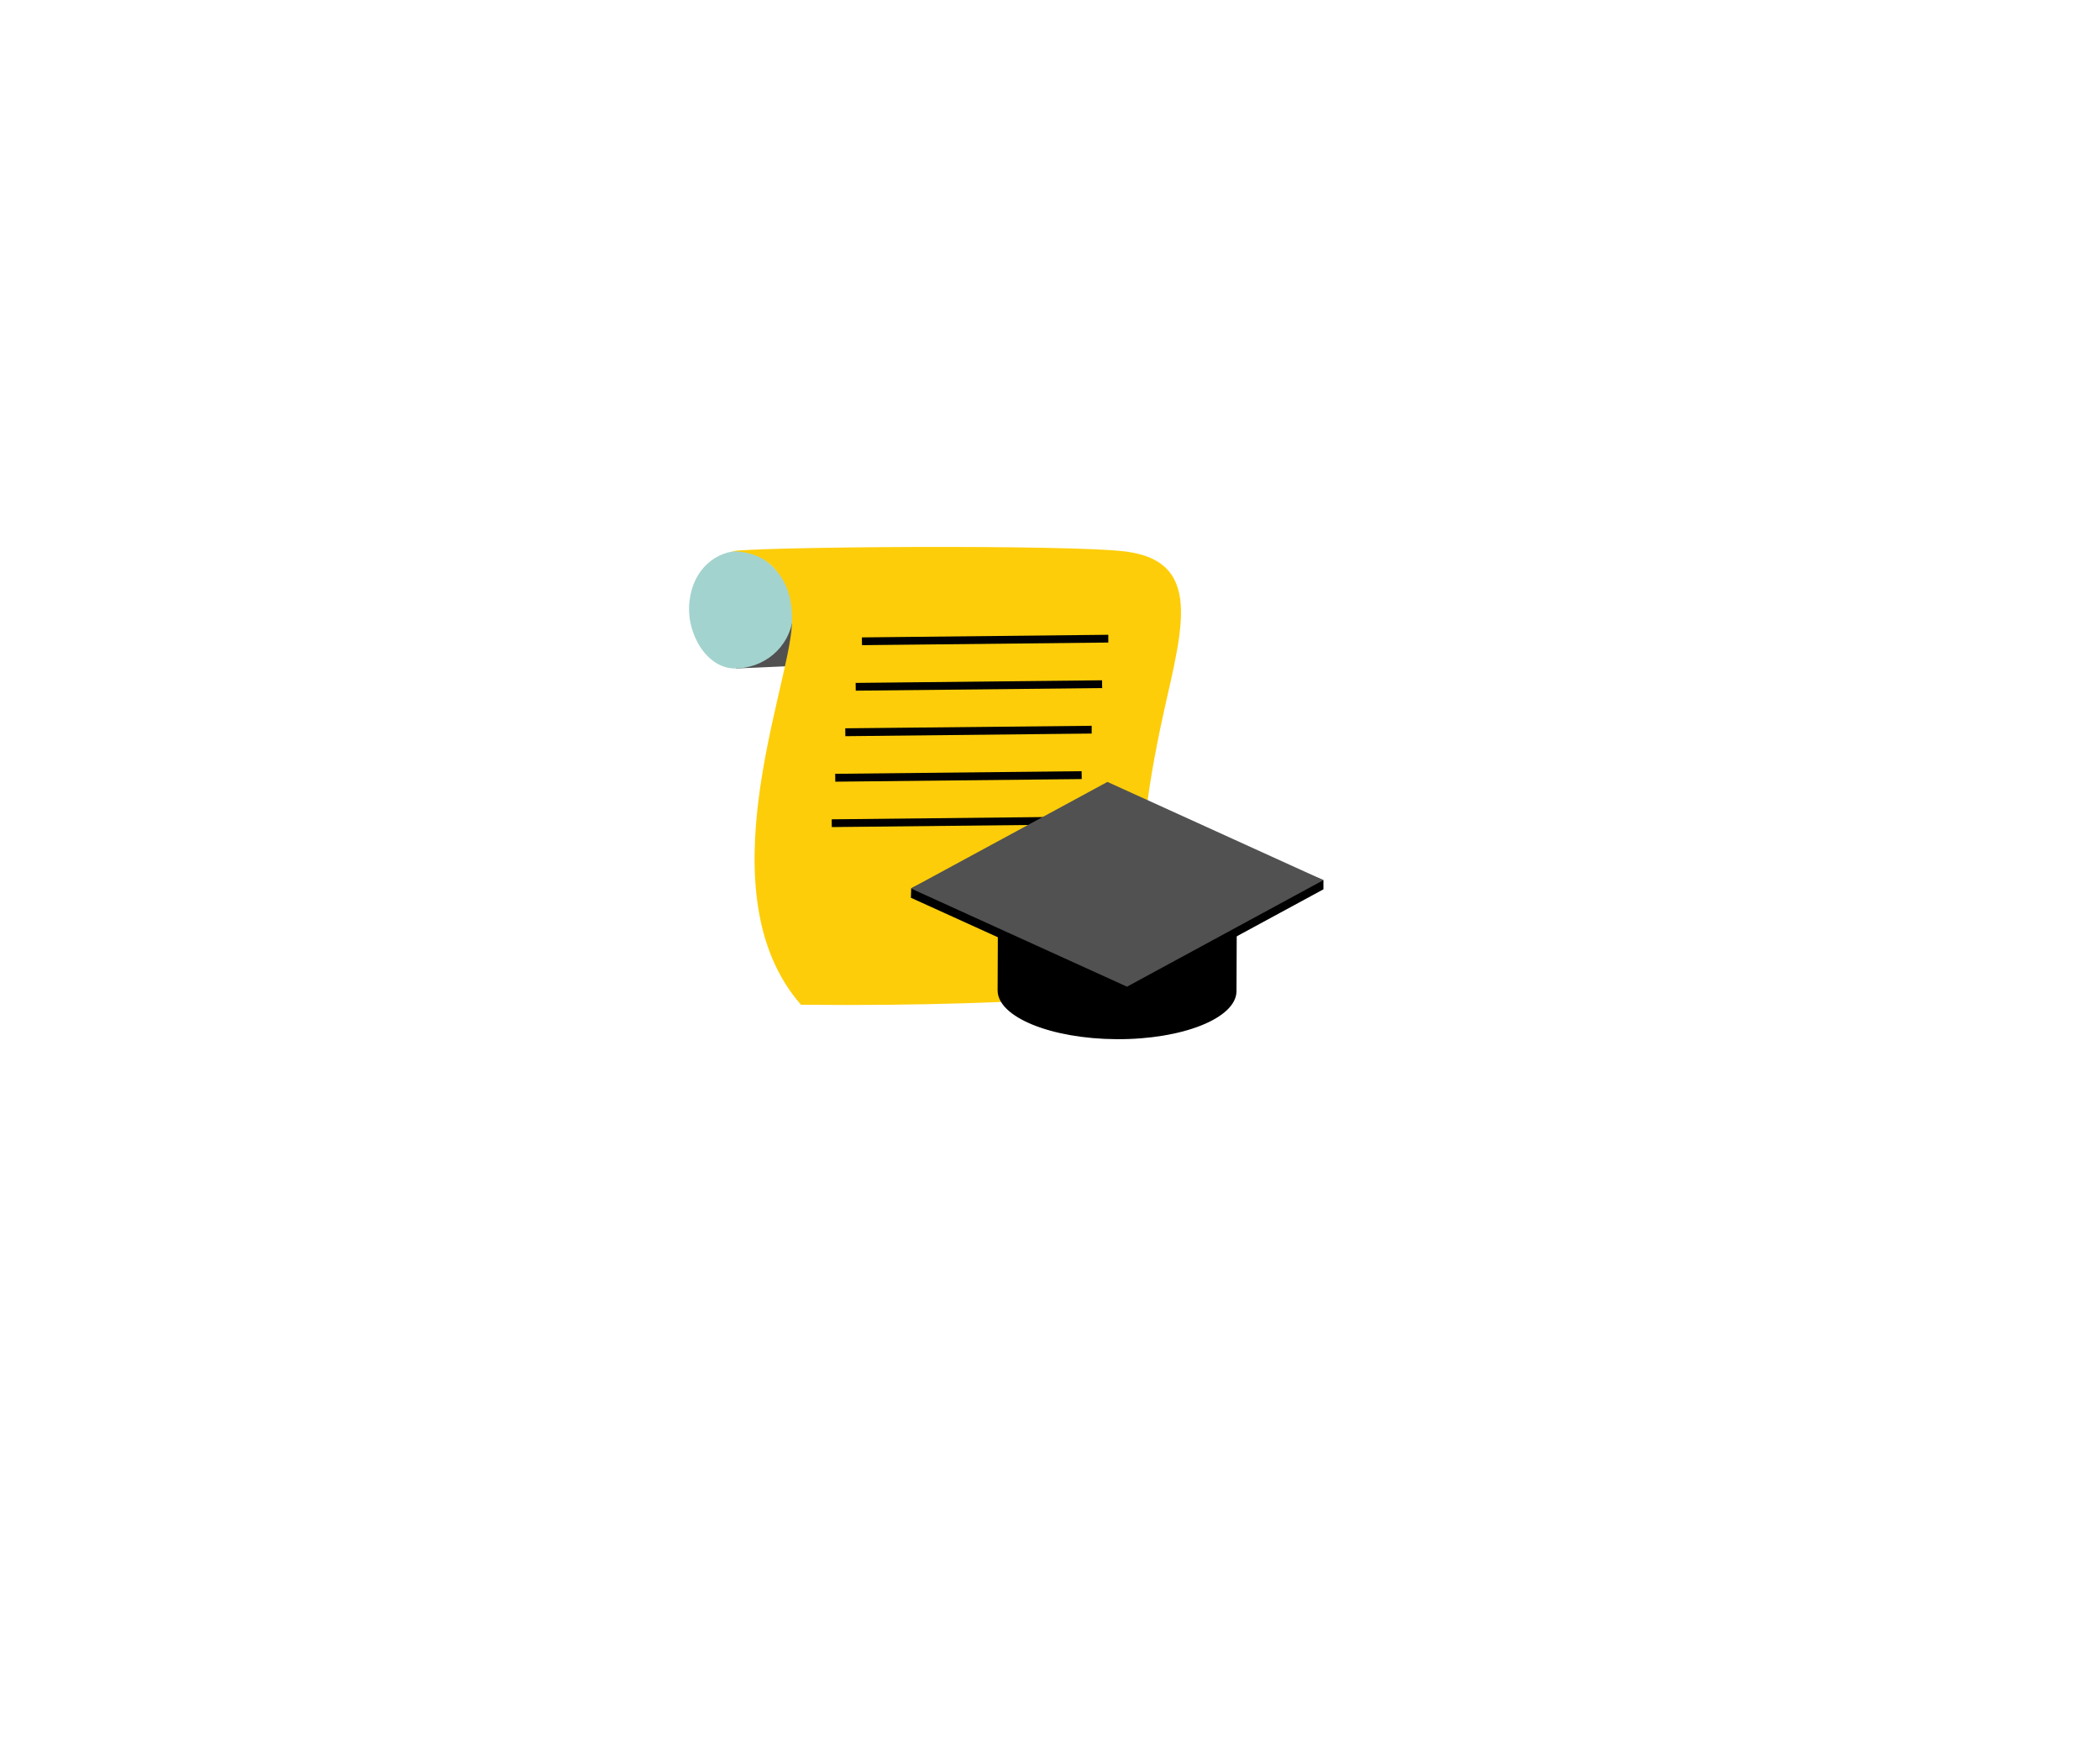 <svg width="192" height="159" viewBox="0 0 192 159" fill="none" xmlns="http://www.w3.org/2000/svg">
<g filter="url(#filter0_d)">
<path d="M135 49.5C135 51.13 134.83 52.72 134.52 54.26C142.74 55.69 149 62.86 149 71.5C149 80.68 141.93 88.21 132.93 88.94C132.98 89.46 133 89.97 133 90.5C133 100.17 125.17 108 115.5 108C113.87 108 112.29 107.78 110.79 107.36C106.42 110.29 101.16 112 95.5 112C87.9 112 81.03 108.92 76.05 103.94C72.34 106.5 67.85 108 63 108C50.3 108 40 97.7 40 85C40 83.79 40.09 82.6 40.27 81.44C34.21 78.69 30 72.59 30 65.5C30 56.28 37.13 48.73 46.17 48.05C47.36 39.54 54.67 33 63.5 33C66.45 33 69.22 33.73 71.66 35.02C75.59 31.88 80.58 30 86 30C89.46 30 92.73 30.76 95.67 32.13C99.85 28.32 105.4 26 111.5 26C124.48 26 135 36.52 135 49.5Z" fill="white"/>
<path d="M152.16 108.7C152.95 112.76 150.29 116.7 146.23 117.49C142.16 118.29 138.22 115.63 137.43 111.57C136.64 107.5 139.3 103.56 143.36 102.77C147.43 101.98 151.37 104.63 152.16 108.7Z" fill="white"/>
<path d="M158.75 124.23C160.64 123.86 161.88 122.02 161.51 120.12C161.14 118.22 159.31 116.99 157.41 117.35C155.51 117.72 154.27 119.56 154.64 121.46C155.01 123.36 156.85 124.6 158.75 124.23Z" fill="white"/>
</g>
<path d="M67.3 61.11C67.47 61.13 106.82 59.28 106.82 59.28L104.04 51.73L66.6 53.17L67.3 61.11Z" fill="#515151"/>
<path d="M72.52 56.36C72.87 53.39 69.95 50.35 67.73 50.35C65.51 50.35 63.39 51.97 63.04 54.94C62.69 57.92 64.63 61.11 67.18 61.11C69.73 61.11 72.17 59.34 72.52 56.36Z" fill="#A3D3CE"/>
<path d="M66.9 50.41C68.06 50.38 69.73 50.71 70.87 52.03C71.76 53.05 72.54 54.51 72.4 57.14C72.08 63.06 64.38 81.73 73.23 91.85C95.81 92.09 107.66 90.35 107.66 90.35C107.66 90.35 105.83 87.55 104.92 82.69C104.16 78.67 104.55 74.04 106.04 66.79C107.78 58.36 110.47 51.45 103.01 50.43C98.01 49.75 68.36 49.98 66.9 50.41Z" fill="#FDCD09"/>
<path d="M101.33 58.03L78.8 58.27L78.81 58.98L101.33 58.74L101.33 58.03Z" fill="black"/>
<path d="M100.76 62.19L78.23 62.43L78.24 63.14L100.77 62.9L100.76 62.19Z" fill="black"/>
<path d="M99.81 66.35L77.28 66.58L77.29 67.3L99.81 67.06L99.81 66.35Z" fill="black"/>
<path d="M98.57 74.66L76.04 74.9L76.05 75.61L98.58 75.37L98.57 74.66Z" fill="black"/>
<path d="M98.89 70.5L76.36 70.74L76.37 71.46L98.9 71.22L98.89 70.5Z" fill="black"/>
<path d="M113.09 81.4L91.25 81.31L91.21 90.53H91.21C91.21 90.53 91.21 90.53 91.21 90.53C91.2 92.97 96.08 94.97 102.11 95C108.14 95.03 113.03 93.07 113.05 90.62C113.05 90.62 113.05 90.62 113.05 90.62H113.05L113.09 81.4Z" fill="black"/>
<path d="M103.03 91.04L83.28 82.07L83.31 81.21L101.24 72.33L121 80.46L121 81.3L103.03 91.04Z" fill="black"/>
<path d="M103.04 90.2L83.28 81.22L101.25 71.48L121 80.46L103.04 90.2Z" fill="#515151"/>
<defs>
<filter id="filter0_d" x="0" y="0" width="191.58" height="158.29" filterUnits="userSpaceOnUse" color-interpolation-filters="sRGB">
<feFlood flood-opacity="0" result="BackgroundImageFix"/>
<feColorMatrix in="SourceAlpha" type="matrix" values="0 0 0 0 0 0 0 0 0 0 0 0 0 0 0 0 0 0 127 0"/>
<feOffset dy="4"/>
<feGaussianBlur stdDeviation="15"/>
<feColorMatrix type="matrix" values="0 0 0 0 0 0 0 0 0 0 0 0 0 0 0 0 0 0 0.2 0"/>
<feBlend mode="normal" in2="BackgroundImageFix" result="effect1_dropShadow"/>
<feBlend mode="normal" in="SourceGraphic" in2="effect1_dropShadow" result="shape"/>
</filter>
</defs>
</svg>
